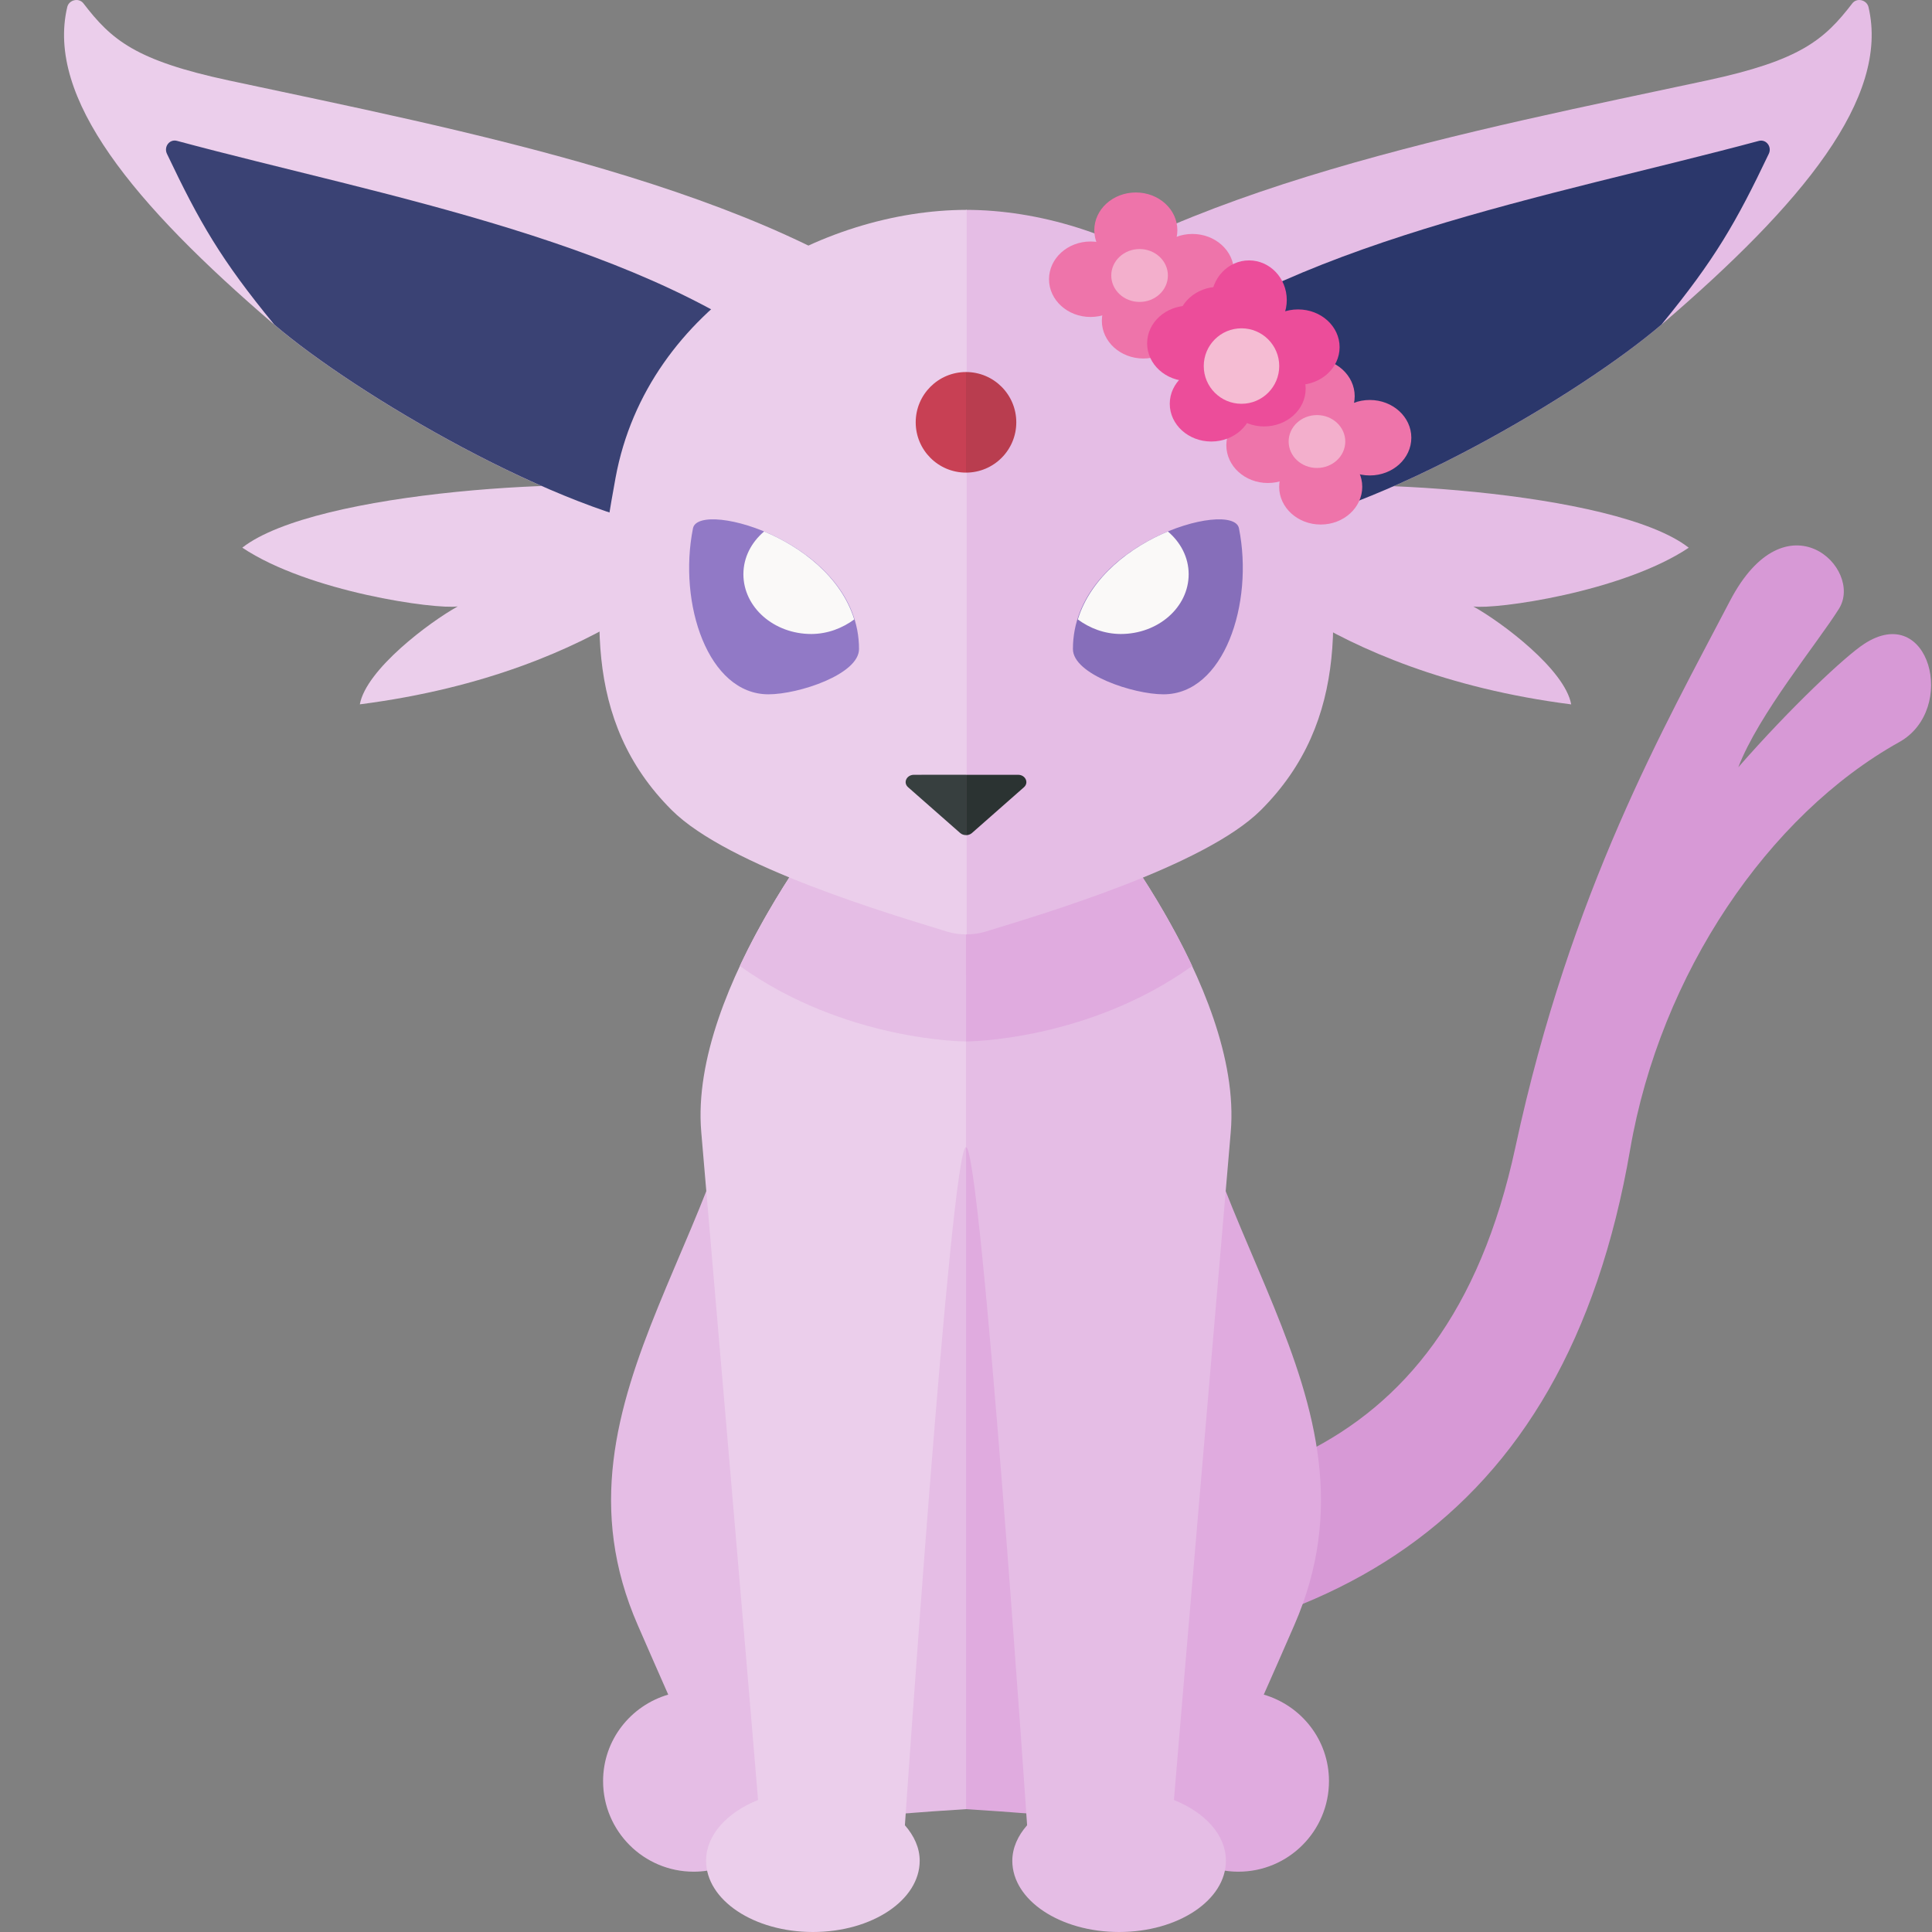 <?xml version="1.0" encoding="utf-8"?>
<!-- Generator: Adobe Illustrator 13.0.0, SVG Export Plug-In . SVG Version: 6.00 Build 14948)  -->
<!DOCTYPE svg PUBLIC "-//W3C//DTD SVG 1.1//EN" "http://www.w3.org/Graphics/SVG/1.1/DTD/svg11.dtd">
<svg version="1.1" id="Layer_1" xmlns="http://www.w3.org/2000/svg" xmlns:xlink="http://www.w3.org/1999/xlink" x="0px" y="0px"
	 width="32px" height="32px" viewBox="0 0 32 32" enable-background="new 0 0 32 32" xml:space="preserve">
<rect x="0" y="0" width="32" height="32" fill="#808080" stroke="none"/>
<g id="labels">
</g>
<path fill="#D799D6" d="M16,24.992c4.042,0,7.917-0.492,9.1-5.992c0.916-4.259,2.484-6.995,3.551-9.042
	c0.933-1.792,2.225-0.542,1.808,0.125c-0.353,0.565-1.333,1.75-1.667,2.625c0.875-1,1.771-1.838,2.083-2.042
	c1.083-0.708,1.552,1.085,0.583,1.625c-2.167,1.208-3.956,3.835-4.458,6.75c-1.083,6.292-5.125,8.458-11,8.458L16,24.992L16,24.992z
	"/>
<path fill="#EBCEEB" d="M11.325,8.131c-1.522-0.263-6.104-0.005-7.312,0.94c1.102,0.735,3.201,1.026,3.569,0.973
	c-0.472,0.262-1.517,1.045-1.622,1.622c4.158-0.534,5.838-2.591,5.838-2.591L11.325,8.131z"/>
<path fill="#E5BDE5" d="M20.659,8.131c1.522-0.262,6.104-0.004,7.312,0.941c-1.102,0.735-3.201,1.026-3.568,0.973
	c0.472,0.262,1.517,1.045,1.621,1.622c-4.157-0.534-5.838-2.591-5.838-2.591L20.659,8.131z"/>
<path fill="#E5BDE5" d="M30.68,0.056c0.074-0.098,0.238-0.06,0.268,0.06c0.354,1.503-1.094,3.26-3.428,5.26
	c-1.346,1.154-4.701,3.129-6.783,3.421c-2.084,0.292-5.105-2.595-4.084-3.458c2.617-2.214,7.877-3.204,11.617-4.006
	C29.818,1.001,30.215,0.661,30.68,0.056z"/>
<path fill="#2B376B" d="M27.52,5.375c-1.346,1.154-4.701,3.129-6.783,3.421c-2.084,0.292-3.029-1.766-2.008-2.629
	c2.541-2.148,6.98-2.914,10.402-3.833c0.123-0.033,0.221,0.098,0.166,0.213C28.756,3.683,28.404,4.298,27.52,5.375z"/>
<path fill="#E0ABDF" d="M19.5,16.143c0,4.107,3.611,6.948,1.936,10.778c-0.192,0.438-0.355,0.815-0.504,1.147
	c0.623,0.183,1.08,0.75,1.08,1.433c0,0.828-0.673,1.5-1.5,1.5c-0.609,0-1.131-0.364-1.365-0.884
	c-0.627,0.082-1.558-0.055-3.147-0.152V16.143H19.5z"/>
<path fill="#E5BDE5" d="M17.012,30.232C17.012,30.232,16.25,19,16,19v-5l2-0.75c0,0,2.592,3.085,2.385,5.5
	c-0.341,3.984-0.816,9.549-0.941,11.064c0.515,0.205,0.861,0.578,0.861,1.006c0,0.652-0.791,1.18-1.769,1.18
	s-1.769-0.527-1.769-1.18C16.768,30.605,16.859,30.406,17.012,30.232z"/>
<path fill="#E0ABDF" d="M16,17.25V14l2-0.75c0,0,1.036,1.233,1.746,2.75C18,17.25,16,17.25,16,17.25z"/>
<path fill="#E5BDE5" d="M21.814,7.911c0.394,2.125,0.549,4.029-0.928,5.505c-0.938,0.938-3.658,1.735-4.565,2.015
	c-0.106,0.033-0.214,0.046-0.322,0.045c0,0,0-9.362,0-12C18.385,3.477,21.287,5.059,21.814,7.911z"/>
<path fill="#EBCEEB" d="M1.382,0.056c-0.075-0.098-0.239-0.06-0.268,0.06c-0.355,1.503,1.094,3.26,3.427,5.26
	c1.346,1.154,4.701,3.129,6.784,3.421s5.105-2.595,4.083-3.458C12.792,3.125,7.531,2.135,3.792,1.333
	C2.242,1.001,1.846,0.661,1.382,0.056z"/>
<path fill="#3A4274" d="M4.542,5.375c1.346,1.154,4.701,3.129,6.784,3.421s3.029-1.766,2.008-2.629
	C10.793,4.018,6.352,3.253,2.931,2.333C2.807,2.3,2.71,2.431,2.765,2.547C3.305,3.683,3.657,4.298,4.542,5.375z"/>
<path fill="#E5BDE5" d="M12.5,16.143c0,4.107-3.611,6.948-1.935,10.778c0.192,0.438,0.355,0.815,0.503,1.147
	c-0.622,0.183-1.079,0.75-1.079,1.433c0,0.828,0.672,1.5,1.5,1.5c0.608,0,1.13-0.364,1.365-0.884
	c0.626,0.082,1.557-0.055,3.147-0.152V16.143H12.5z"/>
<path fill="#EBCEEB" d="M14.988,30.232C14.988,30.232,15.75,19,16,19v-5l-2-0.75c0,0-2.592,3.085-2.385,5.5
	c0.341,3.984,0.817,9.549,0.941,11.064c-0.514,0.205-0.861,0.578-0.861,1.006c0,0.652,0.792,1.18,1.769,1.18s1.769-0.527,1.769-1.18
	C15.233,30.605,15.14,30.406,14.988,30.232z"/>
<path fill="#E5BDE5" d="M16,17.25V14l-2-0.75c0,0-1.036,1.233-1.746,2.75C14,17.25,16,17.25,16,17.25z"/>
<path fill="#EBCEEB" d="M10.196,7.911c-0.393,2.125-0.549,4.029,0.928,5.505c0.938,0.938,3.658,1.735,4.565,2.015
	c0.106,0.033,0.214,0.046,0.322,0.045c0,0,0-9.362,0-12C13.625,3.477,10.723,5.059,10.196,7.911z"/>
<path fill="#C84054" d="M15.167,6.995c0,0.46,0.373,0.833,0.833,0.833V6.162C15.54,6.162,15.167,6.535,15.167,6.995z"/>
<path fill="#B93D4F" d="M16.833,6.995c0,0.46-0.373,0.833-0.833,0.833V6.162C16.46,6.162,16.833,6.535,16.833,6.995z"/>
<path fill="#373F3F" d="M15.138,12.833c-0.122,0-0.184,0.13-0.097,0.206l0.862,0.758c0.027,0.024,0.062,0.035,0.097,0.035v-1
	L15.138,12.833L15.138,12.833z"/>
<path fill="#2B3332" d="M16.96,13.039c0.086-0.076,0.024-0.206-0.097-0.206h-0.862v1c0.035,0,0.07-0.012,0.097-0.035L16.96,13.039z"
	/>
<path fill="#9179C6" d="M11.478,8.75c-0.25,1.25,0.25,2.75,1.25,2.75c0.5,0,1.5-0.331,1.5-0.75C14.228,9,11.577,8.26,11.478,8.75z"
	/>
<path fill="#FAF9F8" d="M14.149,10.26c-0.219-0.709-0.88-1.203-1.493-1.457c-0.211,0.18-0.343,0.429-0.343,0.708
	c0,0.547,0.504,0.99,1.125,0.99C13.711,10.5,13.953,10.403,14.149,10.26z"/>
<path fill="#866EBA" d="M20.521,8.75c0.25,1.25-0.25,2.75-1.25,2.75c-0.5,0-1.5-0.331-1.5-0.75C17.771,9,20.423,8.26,20.521,8.75z"
	/>
<path fill="#FAF9F8" d="M17.852,10.26c0.219-0.709,0.879-1.203,1.492-1.457c0.211,0.18,0.344,0.429,0.344,0.708
	c0,0.547-0.504,0.99-1.125,0.99C18.289,10.5,18.047,10.403,17.852,10.26z"/>
<g>
	<g>
		<ellipse fill="#EE74AA" cx="18.813" cy="3.813" rx="0.688" ry="0.625"/>
		<ellipse fill="#EE74AA" cx="19.75" cy="4.5" rx="0.688" ry="0.625"/>
		<ellipse fill="#EE74AA" cx="18.938" cy="5.313" rx="0.688" ry="0.625"/>
		<ellipse fill="#EE74AA" cx="18.063" cy="4.625" rx="0.688" ry="0.625"/>
		<ellipse fill="#F3AFCC" cx="18.875" cy="4.563" rx="0.469" ry="0.438"/>
	</g>
	<g>
		<ellipse fill="#EE74AA" cx="21.75" cy="6.563" rx="0.688" ry="0.625"/>
		<ellipse fill="#EE74AA" cx="22.688" cy="7.25" rx="0.688" ry="0.625"/>
		<ellipse fill="#EE74AA" cx="21.875" cy="8.063" rx="0.688" ry="0.625"/>
		<ellipse fill="#EE74AA" cx="21" cy="7.375" rx="0.688" ry="0.625"/>
		<ellipse fill="#F3AFCC" cx="21.813" cy="7.313" rx="0.469" ry="0.438"/>
	</g>
	<g>
		<ellipse fill="#EC4D9A" cx="20.688" cy="4.969" rx="0.625" ry="0.656"/>
		<ellipse fill="#EC4D9A" cx="21.5" cy="5.75" rx="0.688" ry="0.625"/>
		<ellipse fill="#EC4D9A" cx="20.938" cy="6.438" rx="0.688" ry="0.625"/>
		<ellipse fill="#EC4D9A" cx="20.063" cy="6.688" rx="0.688" ry="0.625"/>
		<ellipse fill="#EC4D9A" cx="19.688" cy="5.688" rx="0.688" ry="0.625"/>
		<ellipse fill="#EC4D9A" cx="20.188" cy="5.375" rx="0.688" ry="0.625"/>
		<circle fill="#F5BCD3" cx="20.563" cy="6.063" r="0.625"/>
	</g>
</g>
</svg>

